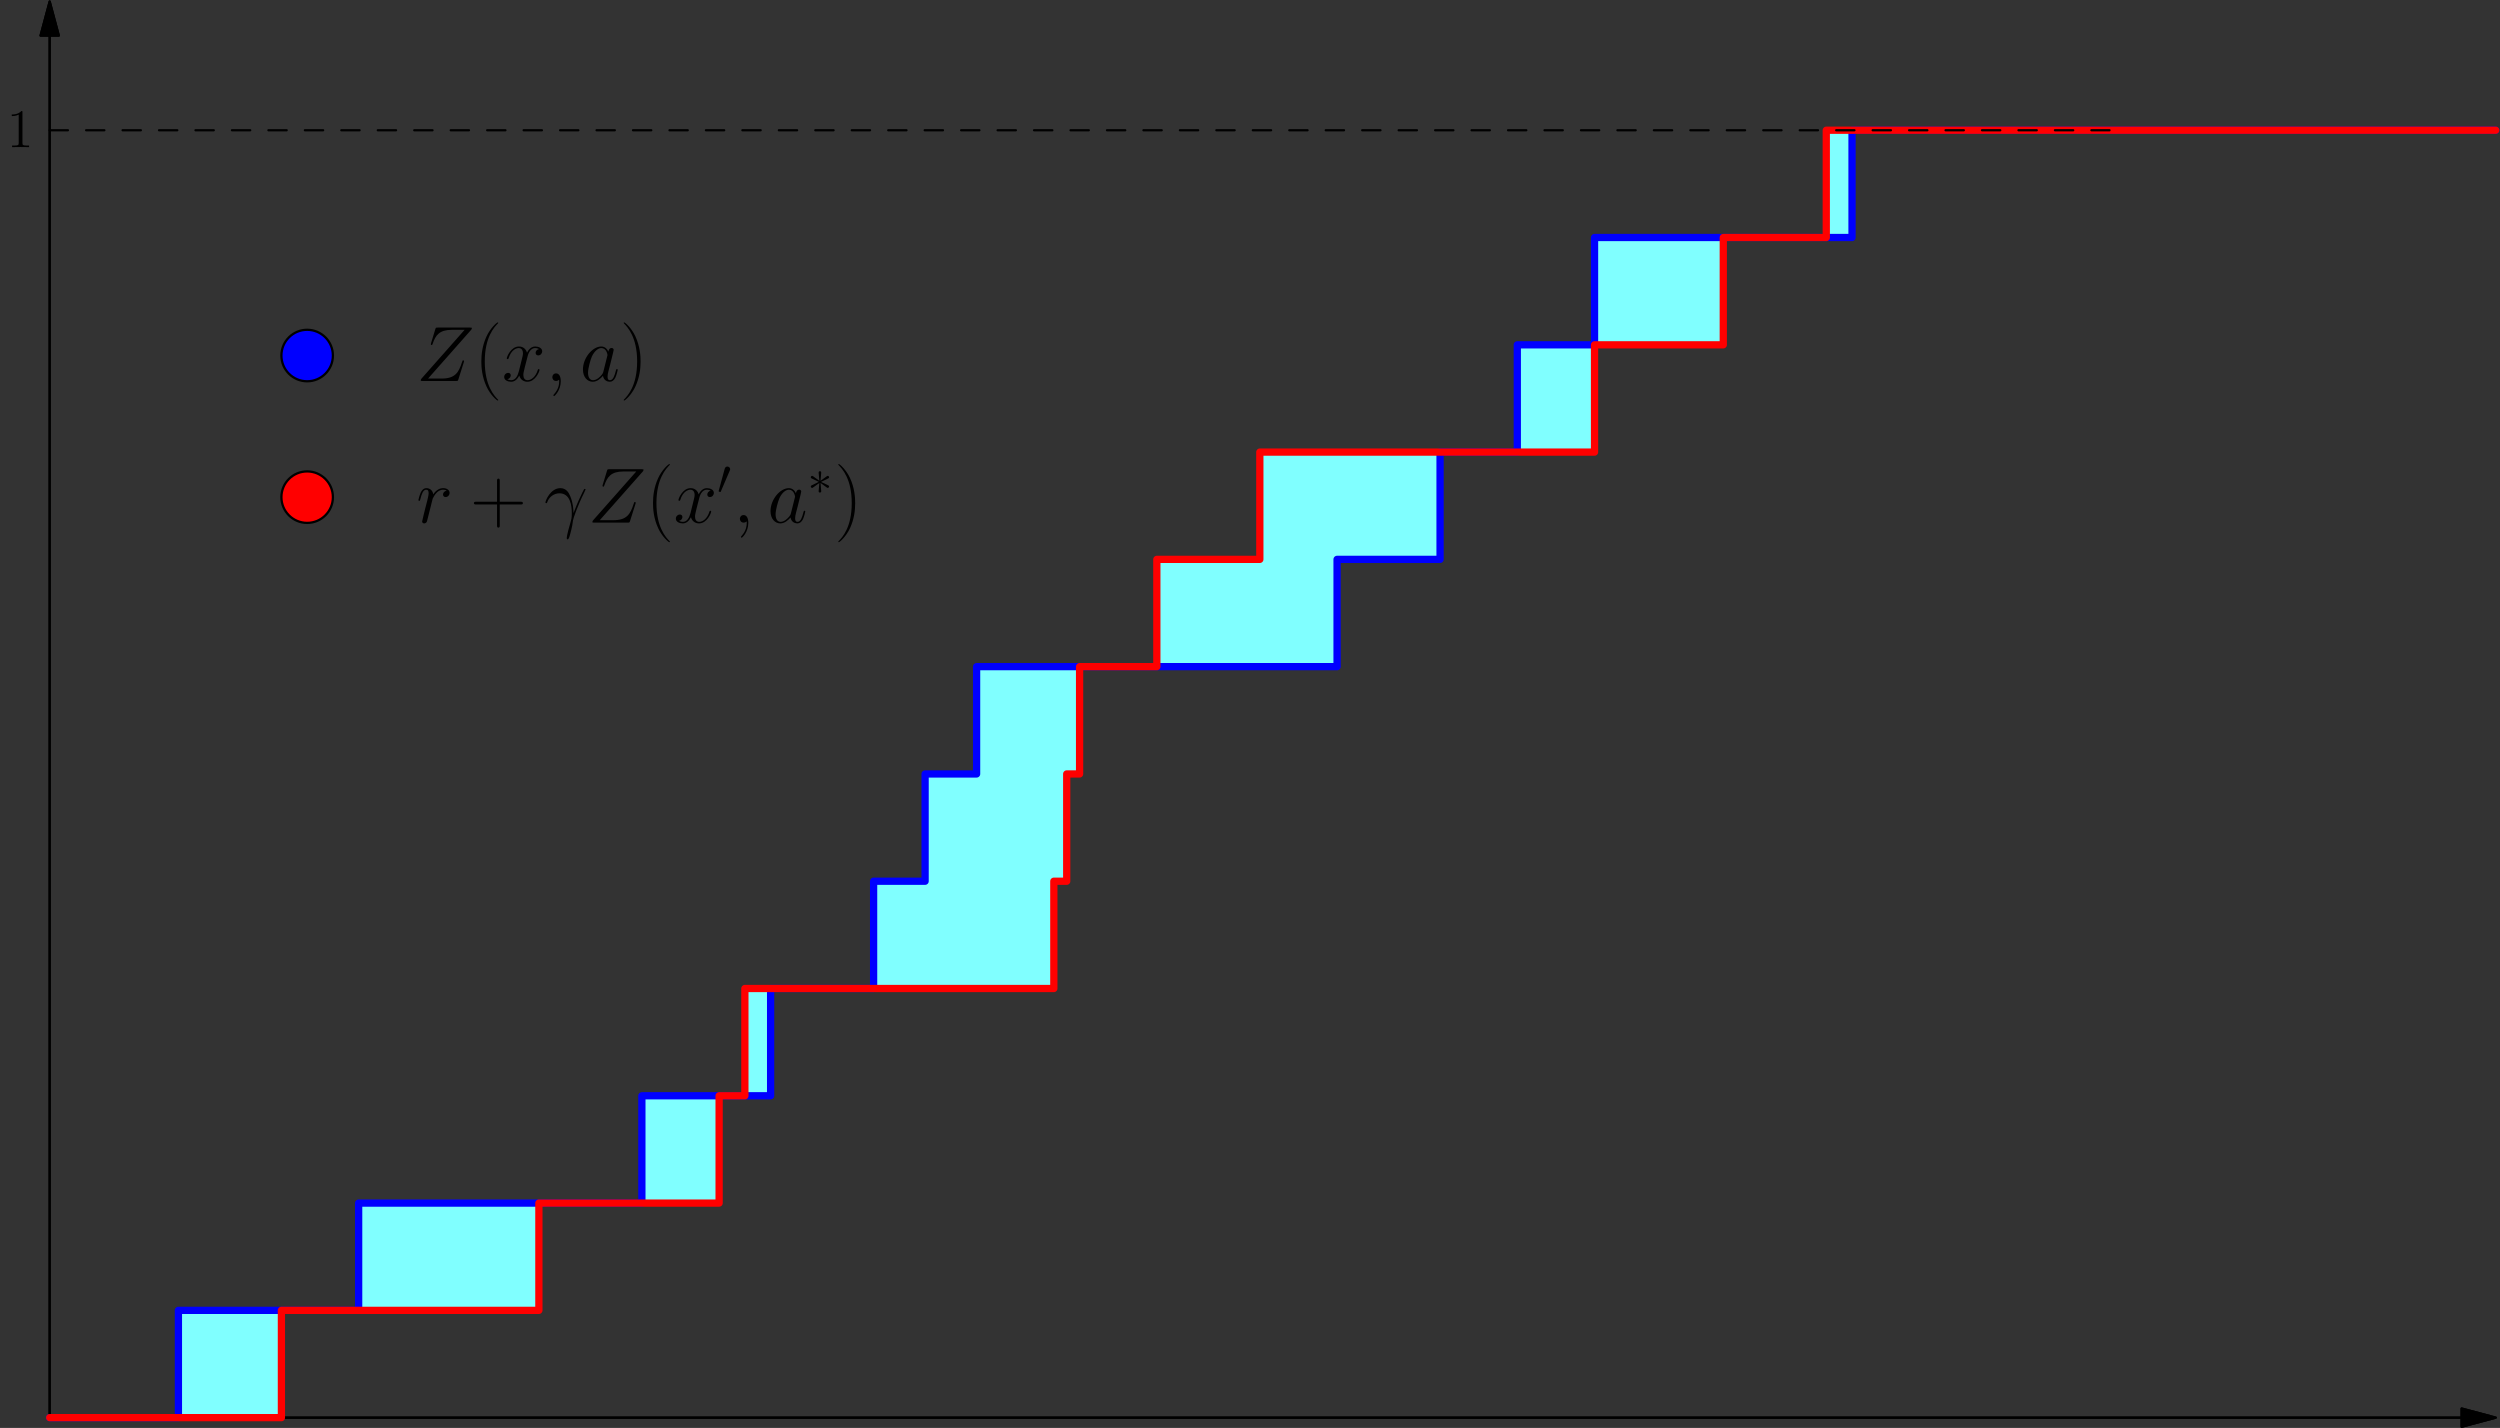 <?xml version='1.0' encoding='UTF-8'?>
<!-- This file was generated by dvisvgm 2.1.3 -->
<svg height='314.321pt' version='1.1' viewBox='56.409 53.858 550.318 314.321' width='550.318pt' xmlns='http://www.w3.org/2000/svg' xmlns:xlink='http://www.w3.org/1999/xlink'>
<rect x="56.409" y="53.858" width="550.318" height="314.321" fill="#333333" stroke="none"/>
<defs>
<path d='M3 -4.658C3.011 -4.811 3.011 -5.073 2.727 -5.073C2.553 -5.073 2.411 -4.931 2.444 -4.789V-4.647L2.596 -2.956L1.2 -3.971C1.102 -4.025 1.08 -4.047 1.004 -4.047C0.851 -4.047 0.709 -3.895 0.709 -3.742C0.709 -3.567 0.818 -3.524 0.927 -3.469L2.476 -2.727L0.971 -1.996C0.796 -1.909 0.709 -1.865 0.709 -1.702S0.851 -1.396 1.004 -1.396C1.08 -1.396 1.102 -1.396 1.375 -1.604L2.596 -2.487L2.433 -0.655C2.433 -0.425 2.629 -0.371 2.716 -0.371C2.847 -0.371 3.011 -0.447 3.011 -0.655L2.847 -2.487L4.244 -1.473C4.342 -1.418 4.364 -1.396 4.44 -1.396C4.593 -1.396 4.735 -1.549 4.735 -1.702C4.735 -1.865 4.636 -1.92 4.505 -1.985C3.851 -2.313 3.829 -2.313 2.967 -2.716L4.473 -3.447C4.647 -3.535 4.735 -3.578 4.735 -3.742S4.593 -4.047 4.44 -4.047C4.364 -4.047 4.342 -4.047 4.069 -3.84L2.847 -2.956L3 -4.658Z' id='g0-3'/>
<path d='M2.76 -5.182C2.815 -5.313 2.858 -5.411 2.858 -5.52C2.858 -5.836 2.575 -6.098 2.236 -6.098C1.931 -6.098 1.735 -5.891 1.658 -5.607L0.36 -0.84C0.36 -0.818 0.316 -0.698 0.316 -0.687C0.316 -0.567 0.6 -0.491 0.687 -0.491C0.753 -0.491 0.764 -0.524 0.829 -0.665L2.76 -5.182Z' id='g0-48'/>
<path d='M6.507 -2.1C6.473 -2.944 6.439 -4.269 5.784 -5.819C5.44 -6.68 4.855 -7.592 3.598 -7.592C1.481 -7.592 0.327 -4.889 0.327 -4.442C0.327 -4.287 0.448 -4.287 0.499 -4.287C0.654 -4.287 0.654 -4.321 0.74 -4.545C1.102 -5.612 2.204 -6.456 3.391 -6.456C5.784 -6.456 6.129 -3.787 6.129 -2.083C6.129 -0.998 6.008 -0.637 5.905 -0.293C5.578 0.775 5.01 2.909 5.01 3.391C5.01 3.529 5.061 3.684 5.199 3.684C5.457 3.684 5.612 3.116 5.802 2.427C6.215 0.912 6.318 0.155 6.404 -0.534C6.456 -0.947 7.437 -3.787 8.797 -6.49C8.918 -6.766 9.159 -7.23 9.159 -7.282C9.159 -7.299 9.141 -7.42 8.986 -7.42C8.952 -7.42 8.866 -7.42 8.832 -7.351C8.797 -7.317 8.195 -6.146 7.678 -4.975C7.42 -4.39 7.076 -3.615 6.507 -2.1Z' id='g1-13'/>
<path d='M3.357 0.069C3.357 -0.93 3.03 -1.67 2.324 -1.67C1.773 -1.67 1.498 -1.222 1.498 -0.844S1.756 0 2.341 0C2.565 0 2.754 -0.069 2.909 -0.224C2.944 -0.258 2.961 -0.258 2.978 -0.258C3.013 -0.258 3.013 -0.017 3.013 0.069C3.013 0.637 2.909 1.756 1.911 2.875C1.722 3.082 1.722 3.116 1.722 3.15C1.722 3.236 1.808 3.323 1.894 3.323C2.031 3.323 3.357 2.049 3.357 0.069Z' id='g1-59'/>
<path d='M12.051 -11.225C12.154 -11.345 12.24 -11.448 12.24 -11.62C12.24 -11.741 12.223 -11.758 11.827 -11.758H4.717C4.321 -11.758 4.304 -11.741 4.201 -11.431L3.254 -8.332C3.202 -8.16 3.202 -8.126 3.202 -8.091C3.202 -8.022 3.254 -7.919 3.374 -7.919C3.512 -7.919 3.546 -7.988 3.615 -8.212C4.252 -10.071 5.096 -11.259 7.816 -11.259H10.639L1.205 -0.585C1.05 -0.396 0.981 -0.327 0.981 -0.138C0.981 0 1.067 0 1.394 0H8.745C9.141 0 9.159 -0.017 9.262 -0.327L10.467 -4.132C10.484 -4.183 10.519 -4.304 10.519 -4.373C10.519 -4.459 10.45 -4.545 10.347 -4.545C10.209 -4.545 10.191 -4.528 10.054 -4.097C9.331 -1.876 8.573 -0.534 5.578 -0.534H2.6L12.051 -11.225Z' id='g1-90'/>
<path d='M5.182 -2.049C5.096 -1.756 5.096 -1.722 4.855 -1.394C4.476 -0.912 3.719 -0.172 2.909 -0.172C2.204 -0.172 1.808 -0.809 1.808 -1.825C1.808 -2.772 2.341 -4.7 2.668 -5.423C3.254 -6.628 4.063 -7.248 4.734 -7.248C5.87 -7.248 6.094 -5.836 6.094 -5.698C6.094 -5.681 6.043 -5.457 6.025 -5.423L5.182 -2.049ZM6.284 -6.456C6.094 -6.903 5.629 -7.592 4.734 -7.592C2.789 -7.592 0.689 -5.079 0.689 -2.531C0.689 -0.826 1.687 0.172 2.858 0.172C3.805 0.172 4.614 -0.568 5.096 -1.136C5.268 -0.121 6.077 0.172 6.594 0.172S7.523 -0.138 7.833 -0.757C8.108 -1.343 8.349 -2.393 8.349 -2.462C8.349 -2.548 8.281 -2.617 8.177 -2.617C8.022 -2.617 8.005 -2.531 7.936 -2.272C7.678 -1.257 7.351 -0.172 6.645 -0.172C6.146 -0.172 6.111 -0.62 6.111 -0.964C6.111 -1.36 6.163 -1.549 6.318 -2.221C6.439 -2.651 6.525 -3.03 6.662 -3.529C7.299 -6.111 7.454 -6.731 7.454 -6.835C7.454 -7.076 7.265 -7.265 7.007 -7.265C6.456 -7.265 6.318 -6.662 6.284 -6.456Z' id='g1-97'/>
<path d='M6.697 -7.041C6.163 -6.938 5.888 -6.559 5.888 -6.18C5.888 -5.767 6.215 -5.629 6.456 -5.629C6.938 -5.629 7.334 -6.043 7.334 -6.559C7.334 -7.11 6.8 -7.592 5.939 -7.592C5.251 -7.592 4.459 -7.282 3.736 -6.232C3.615 -7.144 2.927 -7.592 2.238 -7.592C1.567 -7.592 1.222 -7.076 1.016 -6.697C0.723 -6.077 0.465 -5.044 0.465 -4.958C0.465 -4.889 0.534 -4.803 0.654 -4.803C0.792 -4.803 0.809 -4.82 0.912 -5.216C1.171 -6.249 1.498 -7.248 2.186 -7.248C2.6 -7.248 2.72 -6.955 2.72 -6.456C2.72 -6.077 2.548 -5.406 2.427 -4.872L1.945 -3.013C1.876 -2.686 1.687 -1.911 1.601 -1.601C1.481 -1.153 1.291 -0.344 1.291 -0.258C1.291 -0.017 1.481 0.172 1.739 0.172C1.928 0.172 2.255 0.052 2.359 -0.293C2.41 -0.43 3.047 -3.03 3.15 -3.426C3.236 -3.805 3.34 -4.166 3.426 -4.545C3.495 -4.786 3.564 -5.061 3.615 -5.285C3.667 -5.44 4.132 -6.284 4.562 -6.662C4.769 -6.852 5.216 -7.248 5.922 -7.248C6.198 -7.248 6.473 -7.196 6.697 -7.041Z' id='g1-114'/>
<path d='M8.16 -7.024C7.609 -6.921 7.403 -6.507 7.403 -6.18C7.403 -5.767 7.73 -5.629 7.971 -5.629C8.487 -5.629 8.849 -6.077 8.849 -6.542C8.849 -7.265 8.022 -7.592 7.299 -7.592C6.249 -7.592 5.664 -6.559 5.509 -6.232C5.113 -7.523 4.046 -7.592 3.736 -7.592C1.98 -7.592 1.05 -5.337 1.05 -4.958C1.05 -4.889 1.119 -4.803 1.24 -4.803C1.377 -4.803 1.412 -4.906 1.446 -4.975C2.031 -6.886 3.185 -7.248 3.684 -7.248C4.459 -7.248 4.614 -6.525 4.614 -6.111C4.614 -5.733 4.51 -5.337 4.304 -4.51L3.719 -2.152C3.46 -1.119 2.961 -0.172 2.049 -0.172C1.963 -0.172 1.532 -0.172 1.171 -0.396C1.79 -0.516 1.928 -1.033 1.928 -1.24C1.928 -1.584 1.67 -1.79 1.343 -1.79C0.93 -1.79 0.482 -1.429 0.482 -0.878C0.482 -0.155 1.291 0.172 2.031 0.172C2.858 0.172 3.443 -0.482 3.805 -1.188C4.08 -0.172 4.941 0.172 5.578 0.172C7.334 0.172 8.263 -2.083 8.263 -2.462C8.263 -2.548 8.195 -2.617 8.091 -2.617C7.936 -2.617 7.919 -2.531 7.867 -2.393C7.403 -0.878 6.404 -0.172 5.629 -0.172C5.027 -0.172 4.7 -0.62 4.7 -1.326C4.7 -1.704 4.769 -1.98 5.044 -3.116L5.647 -5.457C5.905 -6.49 6.49 -7.248 7.282 -7.248C7.317 -7.248 7.799 -7.248 8.16 -7.024Z' id='g1-120'/>
<path d='M3.443 -7.663C3.443 -7.938 3.443 -7.95 3.204 -7.95C2.917 -7.627 2.319 -7.185 1.088 -7.185V-6.838C1.363 -6.838 1.961 -6.838 2.618 -7.149V-0.921C2.618 -0.49 2.582 -0.347 1.53 -0.347H1.16V0C1.482 -0.024 2.642 -0.024 3.037 -0.024S4.579 -0.024 4.902 0V-0.347H4.531C3.479 -0.347 3.443 -0.49 3.443 -0.921V-7.663Z' id='g3-49'/>
<path d='M5.268 4.201C5.268 4.183 5.268 4.149 5.216 4.097C4.424 3.288 2.307 1.085 2.307 -4.287S4.39 -11.844 5.233 -12.705C5.233 -12.722 5.268 -12.757 5.268 -12.808S5.216 -12.894 5.147 -12.894C4.958 -12.894 3.495 -11.62 2.651 -9.727C1.79 -7.816 1.549 -5.957 1.549 -4.304C1.549 -3.064 1.67 -0.964 2.703 1.257C3.529 3.047 4.941 4.304 5.147 4.304C5.233 4.304 5.268 4.269 5.268 4.201Z' id='g2-40'/>
<path d='M4.528 -4.287C4.528 -5.526 4.407 -7.626 3.374 -9.847C2.548 -11.638 1.136 -12.894 0.93 -12.894C0.878 -12.894 0.809 -12.877 0.809 -12.791C0.809 -12.757 0.826 -12.739 0.844 -12.705C1.67 -11.844 3.77 -9.658 3.77 -4.304C3.77 1.067 1.687 3.254 0.844 4.114C0.826 4.149 0.809 4.166 0.809 4.201C0.809 4.287 0.878 4.304 0.93 4.304C1.119 4.304 2.582 3.03 3.426 1.136C4.287 -0.775 4.528 -2.634 4.528 -4.287Z' id='g2-41'/>
<path d='M6.49 -3.994H11.052C11.293 -3.994 11.586 -3.994 11.586 -4.287C11.586 -4.597 11.31 -4.597 11.052 -4.597H6.49V-9.159C6.49 -9.4 6.49 -9.692 6.198 -9.692C5.888 -9.692 5.888 -9.417 5.888 -9.159V-4.597H1.326C1.085 -4.597 0.792 -4.597 0.792 -4.304C0.792 -3.994 1.067 -3.994 1.326 -3.994H5.888V0.568C5.888 0.809 5.888 1.102 6.18 1.102C6.49 1.102 6.49 0.826 6.49 0.568V-3.994Z' id='g2-43'/>
</defs>
<g id='page1'>
<g transform='matrix(0.996 0 0 0.996 67.344 365.919)'>
<path d='M 533.074 0L 0 0' fill='none' stroke='#000000' stroke-linecap='round' stroke-linejoin='round' stroke-miterlimit='10.037' stroke-width='0.502'/>
</g>
<g transform='matrix(0.996 0 0 0.996 67.344 365.919)'>
<path d='M 540.602 1.05031e-14L 533.074 -2.017L 533.074 2.017L 540.602 1.05031e-14Z' fill='#000000'/>
</g>
<g transform='matrix(0.996 0 0 0.996 67.344 365.919)'>
<path d='M 540.602 1.05031e-14L 533.074 -2.017L 533.074 2.017L 540.602 1.05031e-14Z' fill='none' stroke='#000000' stroke-linecap='round' stroke-linejoin='round' stroke-miterlimit='10.037' stroke-width='0.502'/>
</g>
<g transform='matrix(0.996 0 0 0.996 67.344 365.919)'>
<path d='M 0 -305.452L 0 0' fill='none' stroke='#000000' stroke-linecap='round' stroke-linejoin='round' stroke-miterlimit='10.037' stroke-width='0.502'/>
</g>
<g transform='matrix(0.996 0 0 0.996 67.344 365.919)'>
<path d='M 2.94616e-15 -312.98L -2.017 -305.452L 2.017 -305.452L 2.94616e-15 -312.98Z' fill='#000000'/>
</g>
<g transform='matrix(0.996 0 0 0.996 67.344 365.919)'>
<path d='M 2.94616e-15 -312.98L -2.017 -305.452L 2.017 -305.452L 2.94616e-15 -312.98Z' fill='none' stroke='#000000' stroke-linecap='round' stroke-linejoin='round' stroke-miterlimit='10.037' stroke-width='0.502'/>
</g>
<g transform='matrix(0.996 0 0 0.996 67.344 365.919)'>
<path d='M 533.074 0L 0 0' fill='none' stroke='#000000' stroke-linecap='round' stroke-linejoin='round' stroke-miterlimit='10.037' stroke-width='0.502'/>
</g>
<g transform='matrix(0.996 0 0 0.996 67.344 365.919)'>
<path d='M 540.602 1.05031e-14L 533.074 -2.017L 533.074 2.017L 540.602 1.05031e-14Z' fill='#000000'/>
</g>
<g transform='matrix(0.996 0 0 0.996 67.344 365.919)'>
<path d='M 540.602 1.05031e-14L 533.074 -2.017L 533.074 2.017L 540.602 1.05031e-14Z' fill='none' stroke='#000000' stroke-linecap='round' stroke-linejoin='round' stroke-miterlimit='10.037' stroke-width='0.502'/>
</g>
<g transform='matrix(0.996 0 0 0.996 67.344 365.919)'>
<path d='M 0 -305.452L 0 0' fill='none' stroke='#000000' stroke-linecap='round' stroke-linejoin='round' stroke-miterlimit='10.037' stroke-width='0.502'/>
</g>
<g transform='matrix(0.996 0 0 0.996 67.344 365.919)'>
<path d='M 2.94616e-15 -312.98L -2.017 -305.452L 2.017 -305.452L 2.94616e-15 -312.98Z' fill='#000000'/>
</g>
<g transform='matrix(0.996 0 0 0.996 67.344 365.919)'>
<path d='M 2.94616e-15 -312.98L -2.017 -305.452L 2.017 -305.452L 2.94616e-15 -312.98Z' fill='none' stroke='#000000' stroke-linecap='round' stroke-linejoin='round' stroke-miterlimit='10.037' stroke-width='0.502'/>
</g>
<g transform='matrix(0.996 0 0 0.996 67.344 365.919)'>
<path d='M 0 0L 28.453 0L 28.453 -23.711L 68.287 -23.711L 68.287 -47.421L 130.883 -47.421L 130.883 -71.132L 159.335 -71.132L 159.335 -94.843L 182.098 -94.843L 182.098 -118.553L 193.479 -118.553L 193.479 -142.264L 204.86 -142.264L 204.86 -165.974L 284.528 -165.974L 284.528 -189.685L 307.29 -189.685L 307.29 -213.396L 324.361 -213.396L 324.361 -237.106L 341.433 -237.106L 341.433 -260.817L 398.339 -260.817L 398.339 -284.528L 540.602 -284.528L 540.602 -284.528L 392.648 -284.528L 392.648 -260.817L 369.886 -260.817L 369.886 -237.106L 341.433 -237.106L 341.433 -213.396L 267.456 -213.396L 267.456 -189.685L 244.694 -189.685L 244.694 -165.974L 227.622 -165.974L 227.622 -142.264L 224.777 -142.264L 224.777 -118.553L 221.931 -118.553L 221.931 -94.843L 153.645 -94.843L 153.645 -71.132L 147.954 -71.132L 147.954 -47.421L 108.12 -47.421L 108.12 -23.711L 51.215 -23.711L 51.215 0L 0 0L 0 0Z' fill='#80ffff' fill-rule='evenodd'/>
</g>
<g transform='matrix(0.996 0 0 0.996 67.344 365.919)'>
<path d='M 0 0L 28.453 0L 28.453 -23.711L 68.287 -23.711L 68.287 -47.421L 130.883 -47.421L 130.883 -71.132L 159.335 -71.132L 159.335 -94.843L 182.098 -94.843L 182.098 -118.553L 193.479 -118.553L 193.479 -142.264L 204.86 -142.264L 204.86 -165.974L 284.528 -165.974L 284.528 -189.685L 307.29 -189.685L 307.29 -213.396L 324.361 -213.396L 324.361 -237.106L 341.433 -237.106L 341.433 -260.817L 398.339 -260.817L 398.339 -284.528L 540.602 -284.528' fill='none' stroke='#0000ff' stroke-linecap='round' stroke-linejoin='round' stroke-miterlimit='10.037' stroke-width='1.606'/>
</g>
<g transform='matrix(0.996 0 0 0.996 67.344 365.919)'>
<path d='M 0 0L 51.215 0L 51.215 -23.711L 108.12 -23.711L 108.12 -47.421L 147.954 -47.421L 147.954 -71.132L 153.645 -71.132L 153.645 -94.843L 221.931 -94.843L 221.931 -118.553L 224.777 -118.553L 224.777 -142.264L 227.622 -142.264L 227.622 -165.974L 244.694 -165.974L 244.694 -189.685L 267.456 -189.685L 267.456 -213.396L 341.433 -213.396L 341.433 -237.106L 369.886 -237.106L 369.886 -260.817L 392.648 -260.817L 392.648 -284.528L 540.602 -284.528' fill='none' stroke='#ff0000' stroke-linecap='round' stroke-linejoin='round' stroke-miterlimit='10.037' stroke-width='1.606'/>
</g>
<g transform='matrix(0.996 0 0 0.996 67.344 365.919)'>
<path d='M 0 -284.528L 455.244 -284.528' fill='none' stroke='#000000' stroke-linecap='round' stroke-linejoin='round' stroke-miterlimit='10.037' stroke-width='0.502' stroke-dasharray='4.029,4.029'/>
</g><use x='57.909' xlink:href='#g3-49' y='86.247'/>
<g transform='matrix(0.996 0 0 0.996 67.344 365.919)'>
<path d='M 62.596 -234.735C 62.596 -237.878 60.048 -240.426 56.906 -240.426C 53.763 -240.426 51.215 -237.878 51.215 -234.735C 51.215 -231.592 53.763 -229.045 56.906 -229.045C 60.048 -229.045 62.596 -231.592 62.596 -234.735Z' fill='#0000ff'/>
</g>
<g transform='matrix(0.996 0 0 0.996 67.344 365.919)'>
<path d='M 62.596 -234.735C 62.596 -237.878 60.048 -240.426 56.906 -240.426C 53.763 -240.426 51.215 -237.878 51.215 -234.735C 51.215 -231.592 53.763 -229.045 56.906 -229.045C 60.048 -229.045 62.596 -231.592 62.596 -234.735Z' fill='none' stroke='#000000' stroke-linecap='round' stroke-linejoin='round' stroke-miterlimit='10.037' stroke-width='0.502'/>
</g><use x='148.041' xlink:href='#g1-90' y='137.722'/>
<use x='160.815' xlink:href='#g2-40' y='137.722'/>
<use x='166.912' xlink:href='#g1-120' y='137.722'/>
<use x='176.491' xlink:href='#g1-59' y='137.722'/>
<use x='184.042' xlink:href='#g1-97' y='137.722'/>
<use x='192.891' xlink:href='#g2-41' y='137.722'/>
<g transform='matrix(0.996 0 0 0.996 67.344 365.919)'>
<path d='M 62.596 -203.437C 62.596 -206.58 60.048 -209.128 56.906 -209.128C 53.763 -209.128 51.215 -206.58 51.215 -203.437C 51.215 -200.294 53.763 -197.747 56.906 -197.747C 60.048 -197.747 62.596 -200.294 62.596 -203.437Z' fill='#ff0000'/>
</g>
<g transform='matrix(0.996 0 0 0.996 67.344 365.919)'>
<path d='M 62.596 -203.437C 62.596 -206.58 60.048 -209.128 56.906 -209.128C 53.763 -209.128 51.215 -206.58 51.215 -203.437C 51.215 -200.294 53.763 -197.747 56.906 -197.747C 60.048 -197.747 62.596 -200.294 62.596 -203.437Z' fill='none' stroke='#000000' stroke-linecap='round' stroke-linejoin='round' stroke-miterlimit='10.037' stroke-width='0.502'/>
</g><use x='148.041' xlink:href='#g1-114' y='168.903'/>
<use x='159.932' xlink:href='#g2-43' y='168.903'/>
<use x='176.149' xlink:href='#g1-13' y='168.903'/>
<use x='185.829' xlink:href='#g1-90' y='168.903'/>
<use x='198.603' xlink:href='#g2-40' y='168.903'/>
<use x='204.7' xlink:href='#g1-120' y='168.903'/>
<use x='214.279' xlink:href='#g0-48' y='162.655'/>
<use x='217.777' xlink:href='#g1-59' y='168.903'/>
<use x='225.329' xlink:href='#g1-97' y='168.903'/>
<use x='234.177' xlink:href='#g0-3' y='162.655'/>
<use x='240.13' xlink:href='#g2-41' y='168.903'/>
</g>
</svg>